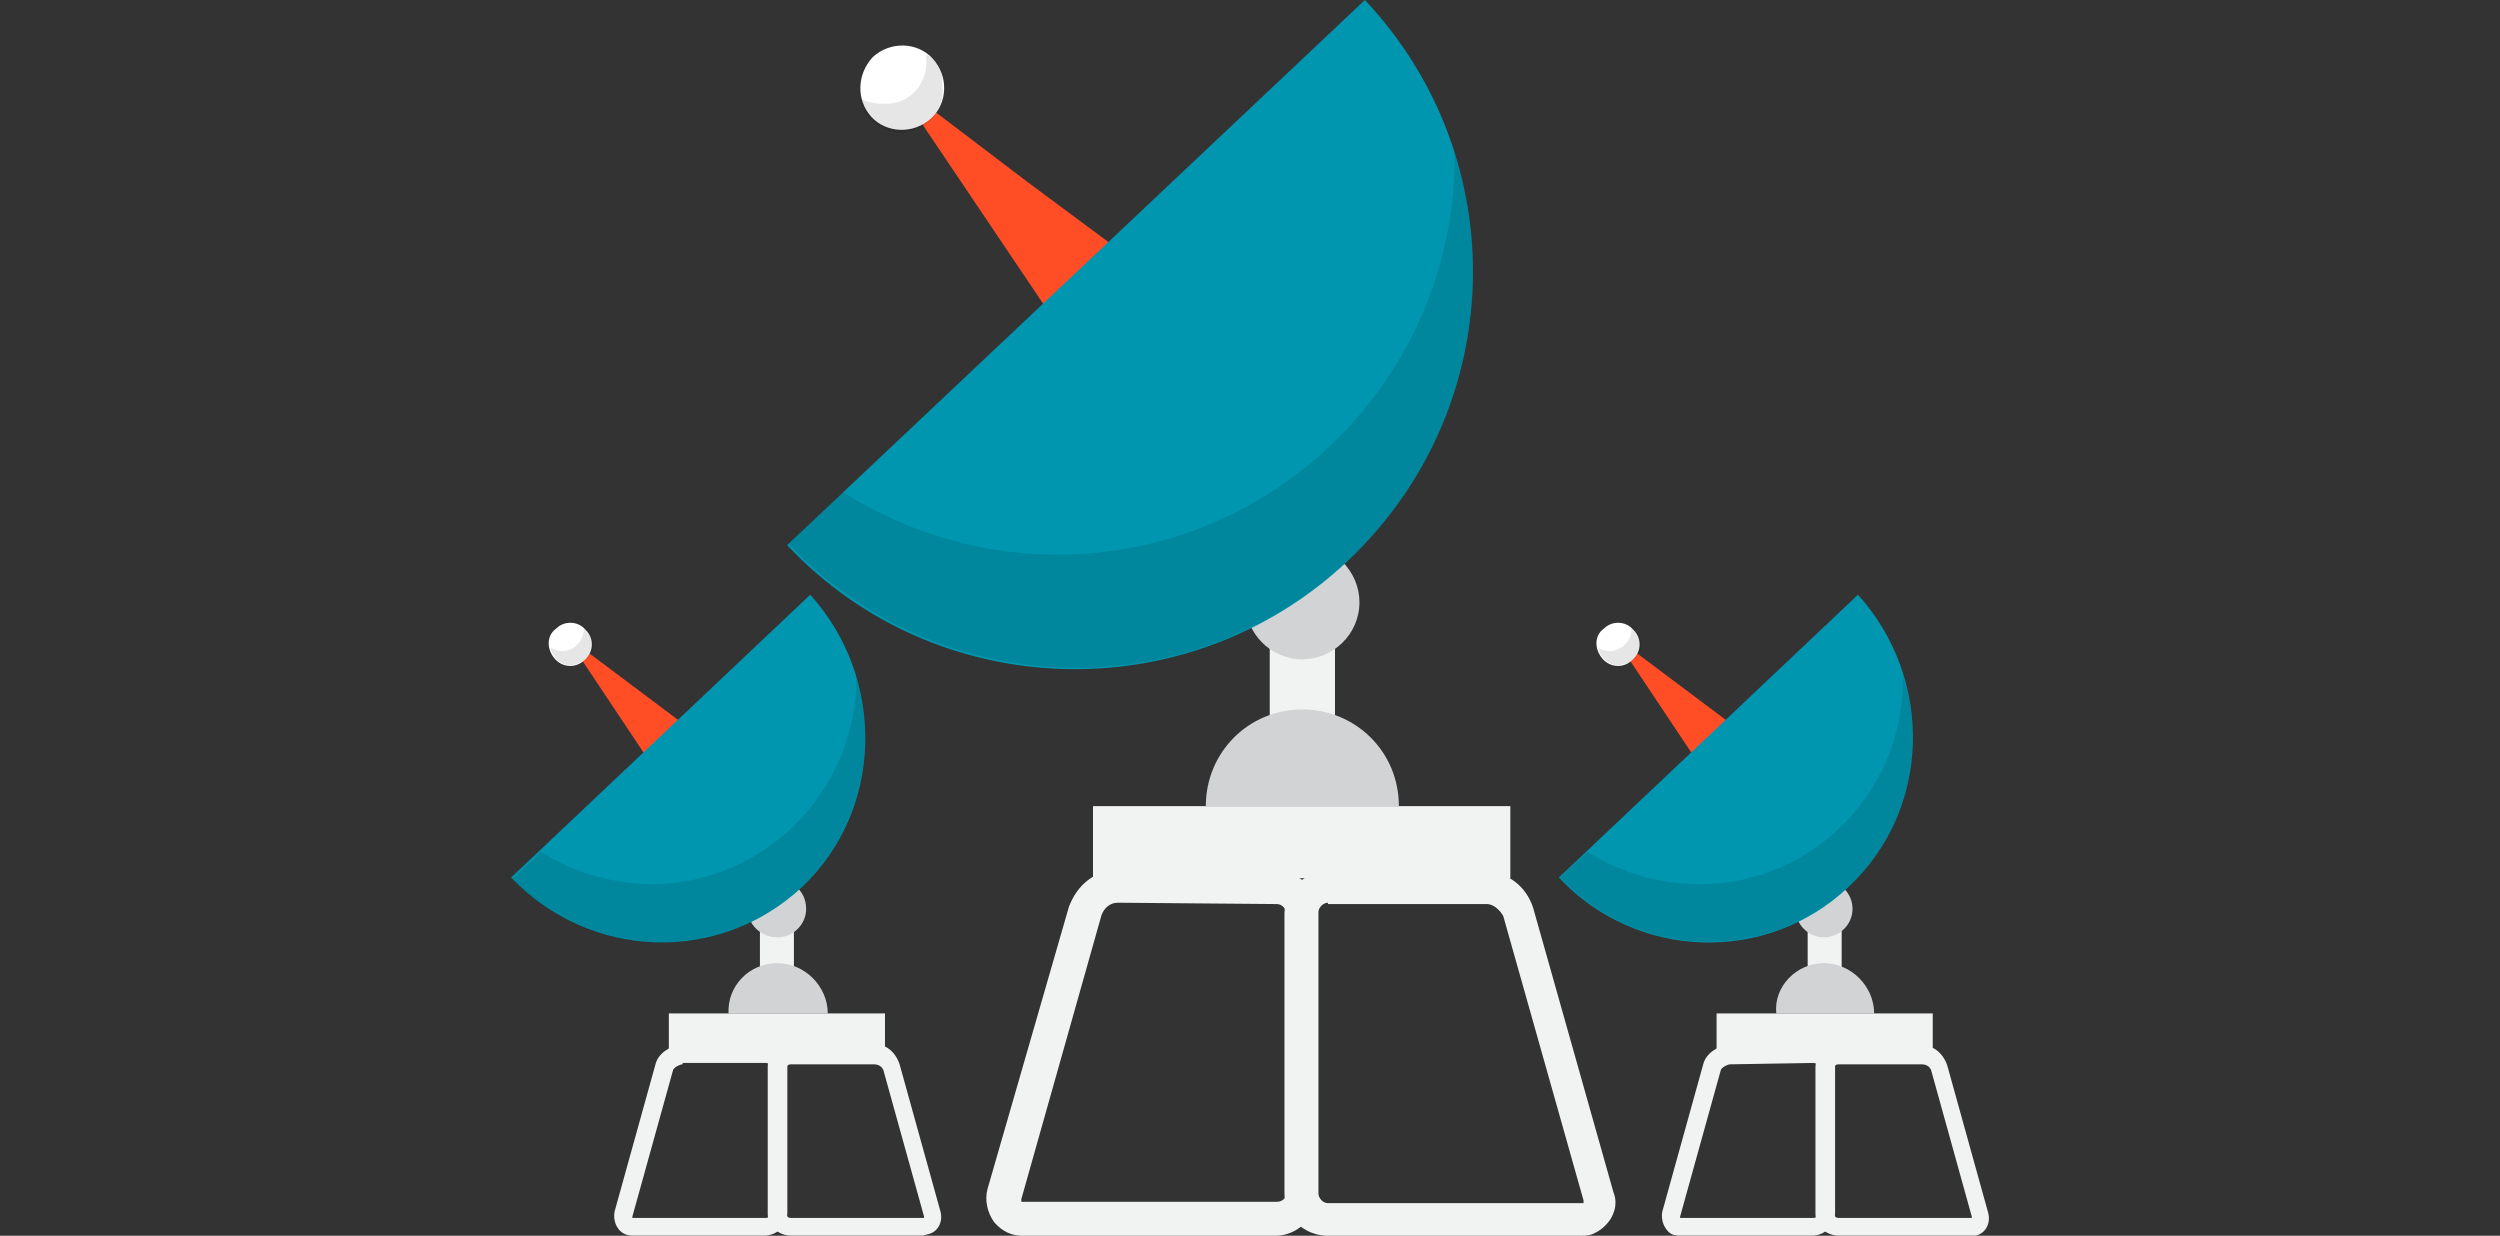 <?xml version="1.0" encoding="utf-8"?>
<!-- Generator: Adobe Illustrator 23.0.6, SVG Export Plug-In . SVG Version: 6.00 Build 0)  -->
<svg version="1.1" id="Layer_1" xmlns="http://www.w3.org/2000/svg" xmlns:xlink="http://www.w3.org/1999/xlink" x="0px" y="0px"
	 viewBox="0 0 183.9 90.9" style="enable-background:new 0 0 183.9 90.9;" xml:space="preserve">
<rect x="0" y="0" width="183.9" height="90.9" fill="#333333" stroke="none"/>
<style type="text/css">
	.st0{fill:#F1F2F2;}
	.st1{fill:#FF4D26;}
	.st2{fill:#FFFFFF;}
	.st3{opacity:0.1;enable-background:new    ;}
	.st4{fill:#D1D3D4;}
	.st5{fill:#0096AF;}
</style>
<g id="Gruppe_198" transform="translate(0)">
	<g id="Satellite_Receiver_3" transform="translate(28.301 0)">
		<g id="Gruppe_166" transform="translate(20.329 88.803)">
			<g id="Gruppe_163" transform="translate(30.455)">
				<g id="Gruppe_162">
					<path id="Pfad_393" class="st0" d="M15.4-1v-20.6c0-1.7,1.5-3.1,3.1-3.1h11.6c1.7,0,3.1,1.1,3.6,2.7l5.9,20.9
						C40.1,0.1,39.3,1.5,38,2c-0.3,0.1-0.6,0.1-0.9,0.1H18.6C16.9,2.1,15.4,0.8,15.4-1z M18.6-22.4c-0.3,0-0.7,0.3-0.7,0.7V-1
						c0,0.3,0.3,0.7,0.7,0.7h18.6c0.1,0,0.1,0,0.2,0c0-0.1,0-0.1,0-0.2l-5.9-20.9c-0.2-0.4-0.7-0.9-1.2-0.9H18.6V-22.4z"/>
				</g>
			</g>
			<g id="Gruppe_165">
				<g id="Gruppe_164">
					<path id="Pfad_394" class="st0" d="M24.5,1.1C24,0.4,23.8-0.5,24-1.3l6-20.8c0.6-1.6,1.9-2.7,3.6-2.7h11.6
						c1.7,0,3.1,1.5,3.1,3.1V-1c0,1.7-1.5,3.1-3.1,3.1H26.6C25.8,2.1,25.1,1.8,24.5,1.1z M33.6-22.4c-0.6,0-1,0.4-1.2,0.9L26.5-0.6
						c0,0.1,0,0.1,0,0.2c0,0,0.1,0,0.2,0h18.6C45.7-0.4,46-0.7,46-1v-20.6c0-0.3-0.3-0.7-0.7-0.7L33.6-22.4L33.6-22.4z"/>
				</g>
			</g>
		</g>
		<rect id="Rechteck_80" x="65.1" y="45.6" class="st0" width="4.8" height="10.7"/>
		<path id="Pfad_395" class="st1" d="M54.3,23.8l3.1-2.9l-10.1-7.5l-10-7.6l7,10.4l7,10.4L54.3,23.8z"/>
		<path id="Pfad_396" class="st2" d="M35.8,8.6c1.1,1.2,3.1,1.3,4.4,0.1c1.2-1.1,1.3-3.1,0.1-4.4c-1.1-1.2-3.1-1.3-4.4-0.1
			C34.7,5.5,34.7,7.4,35.8,8.6L35.8,8.6z"/>
		<path id="Pfad_397" class="st3" d="M40.4,4.4c-0.1-0.1-0.3-0.3-0.6-0.4c0.3,1.7-0.8,3.4-2.5,3.6c-0.8,0.1-1.7,0-2.4-0.4
			c0.3,1.7,1.9,2.8,3.6,2.5c1.7-0.3,2.8-1.9,2.5-3.6C41.1,5.4,40.8,4.8,40.4,4.4L40.4,4.4z"/>
		<path id="Pfad_398" class="st4" d="M63.3,44.3c0,2.2,1.8,4.2,4.2,4.2c2.2,0,4.2-1.8,4.2-4.2c0-2.2-1.8-4.2-4.2-4.2l0,0
			C65.2,40.2,63.3,42,63.3,44.3z"/>
		<g id="Gruppe_167" transform="translate(42.699 72.487)">
			<path id="Pfad_399" class="st4" d="M24.8-20.3c3.9,0,7.1,3.1,7.1,7.1H17.7C17.7-17.1,20.8-20.3,24.8-20.3z"/>
		</g>
		<rect id="Rechteck_81" x="52.1" y="59.3" class="st0" width="30.7" height="5.3"/>
		<g id="Gruppe_168" transform="translate(0 0)">
			<path id="Pfad_400" class="st5" d="M70.8,41.3c-11.7,11-30.2,10.5-41.2-1.2L72.1,0C83.2,11.8,82.6,30.2,70.8,41.3z"/>
		</g>
		<path id="Pfad_401" class="st3" d="M78.7,11.2c0.2,16-12.6,29.3-28.7,29.6c-5.7,0.1-11.4-1.5-16.3-4.6l-4,3.8
			c11.1,11.7,29.5,12.2,41.2,1.2C79,33.6,82.1,21.9,78.7,11.2L78.7,11.2z"/>
	</g>
	<g id="Satellite_Receiver_2" transform="translate(107.072 60.948)">
		<g id="Gruppe_173" transform="translate(10.517 45.943)">
			<g id="Gruppe_170" transform="translate(15.756)">
				<g id="Gruppe_169">
					<path id="Pfad_402" class="st0" d="M0.2-17.6v-10.8C0.2-29.2,1-30,1.9-30H8c0.9,0,1.6,0.6,1.9,1.5l3,10.8
						c0.2,0.7-0.1,1.5-0.9,1.7c-0.3,0-0.4,0-0.5,0H1.9C1-16,0.2-16.7,0.2-17.6z M1.9-28.6c-0.2,0-0.3,0.1-0.3,0.3v10.7
						c0,0.2,0.1,0.3,0.3,0.3h9.7h0.1v-0.1l-3-10.8c-0.1-0.2-0.3-0.4-0.7-0.4L1.9-28.6z"/>
				</g>
			</g>
			<g id="Gruppe_172">
				<g id="Gruppe_171">
					<path id="Pfad_403" class="st0" d="M4.9-16.6c-0.2-0.3-0.3-0.8-0.2-1.2l3-10.8c0.2-0.8,1-1.3,1.9-1.5h6.1
						c0.9,0,1.6,0.8,1.7,1.7v10.7c0,0.9-0.7,1.7-1.7,1.7H6C5.5-16,5.2-16.1,4.9-16.6z M9.7-28.6c-0.2,0-0.6,0.2-0.7,0.4L6-17.4v0.1
						h0.1h9.7c0.2,0,0.3-0.1,0.3-0.3v-10.8c0-0.2-0.1-0.3-0.3-0.3L9.7-28.6L9.7-28.6z"/>
				</g>
			</g>
		</g>
		<rect id="Rechteck_82" x="25.9" y="6.5" class="st0" width="2.5" height="5.5"/>
		<path id="Pfad_404" class="st1" d="M20.4-4.8L22-6.4l-5.2-3.9l-5.2-3.9l3.6,5.4l3.6,5.4L20.4-4.8z"/>
		<path id="Pfad_405" class="st2" d="M10.8-12.5c0.6,0.7,1.6,0.7,2.2,0.1c0.7-0.6,0.7-1.6,0.1-2.2c-0.6-0.7-1.6-0.7-2.2-0.1
			C10.2-14.2,10.2-13.2,10.8-12.5C10.8-12.6,10.8-12.6,10.8-12.5z"/>
		<path id="Pfad_406" class="st3" d="M13.1-14.8C13-14.9,13-15,12.9-15c0.2,0.9-0.4,1.7-1.2,1.9c-0.4,0.1-0.9,0-1.2-0.2
			c0.2,0.9,1,1.5,1.9,1.2c0.9-0.2,1.5-1,1.2-1.9C13.5-14.3,13.3-14.5,13.1-14.8L13.1-14.8z"/>
		<path id="Pfad_407" class="st4" d="M25,5.9C25,7,25.9,8,27.1,8c1.1,0,2.1-0.9,2.1-2.1c0-1.1-0.9-2.1-2.1-2.1l0,0
			C25.9,3.7,25,4.6,25,5.9z"/>
		<g id="Gruppe_174" transform="translate(22.09 37.502)">
			<path id="Pfad_408" class="st4" d="M5-27.6c2,0,3.7,1.7,3.7,3.7l0,0H1.5C1.3-25.9,3-27.6,5-27.6L5-27.6z"/>
		</g>
		<rect id="Rechteck_83" x="19.2" y="13.6" class="st0" width="15.9" height="2.7"/>
		<g id="Gruppe_175" transform="translate(0 0)">
			<path id="Pfad_409" class="st5" d="M28.9,4.3c-6,5.7-15.6,5.4-21.3-0.7l22-20.8C35.2-11,35-1.4,28.9,4.3L28.9,4.3z"/>
		</g>
		<path id="Pfad_410" class="st3" d="M32.9-11.3C33.1-3,26.5,4,18.1,4.1c-3,0-5.9-0.8-8.4-2.4l-2,1.9C13.4,9.7,23,9.9,29,4.2
			C33.1,0.3,34.7-5.8,32.9-11.3L32.9-11.3z"/>
	</g>
	<g id="Satellite_Receiver_1" transform="translate(0 60.948)">
		<g id="Gruppe_180" transform="translate(10.517 45.943)">
			<g id="Gruppe_177" transform="translate(15.757)">
				<g id="Gruppe_176">
					<path id="Pfad_411" class="st0" d="M30.2-17.6v-10.8c0-0.9,0.7-1.6,1.6-1.7H38c0.9,0,1.6,0.6,1.9,1.5l3,10.8
						c0.2,0.7-0.1,1.5-0.9,1.7c-0.1,0-0.3,0.1-0.4,0.1h-9.7C31-16,30.2-16.7,30.2-17.6z M31.9-28.6c-0.2,0-0.3,0.1-0.3,0.3v10.7
						c0,0.2,0.1,0.3,0.3,0.3h9.7h0.1v-0.1l-3-10.8c-0.1-0.2-0.3-0.4-0.7-0.4L31.9-28.6z"/>
				</g>
			</g>
			<g id="Gruppe_179">
				<g id="Gruppe_178">
					<path id="Pfad_412" class="st0" d="M34.9-16.6c-0.2-0.3-0.3-0.8-0.2-1.2l3-10.8c0.2-0.8,1-1.3,1.9-1.5h6.1
						c0.9,0,1.7,0.8,1.7,1.7v10.7c0,0.9-0.7,1.7-1.7,1.7H36C35.7-16,35.2-16.1,34.9-16.6z M39.7-28.6c-0.2,0-0.6,0.2-0.7,0.4
						l-3,10.8v0.1h0.1h9.7c0.2,0,0.3-0.1,0.3-0.3v-10.8c0-0.2-0.1-0.3-0.3-0.3h-6.1V-28.6z"/>
				</g>
			</g>
		</g>
		<rect id="Rechteck_84" x="55.9" y="6.5" class="st0" width="2.5" height="5.5"/>
		<path id="Pfad_413" class="st1" d="M50.4-4.8L52-6.4l-5.2-3.9l-5.2-3.9l3.6,5.4l3.6,5.4L50.4-4.8z"/>
		<path id="Pfad_414" class="st2" d="M40.8-12.5c0.6,0.7,1.6,0.7,2.2,0.1c0.7-0.6,0.7-1.6,0.1-2.2c-0.6-0.7-1.6-0.7-2.2-0.1
			C40.2-14.2,40.2-13.2,40.8-12.5C40.8-12.6,40.8-12.6,40.8-12.5z"/>
		<path id="Pfad_415" class="st3" d="M43.1-14.8c-0.1-0.1-0.2-0.1-0.2-0.2c0.2,0.9-0.4,1.7-1.2,1.9c-0.4,0.1-0.9,0-1.2-0.2
			c0.2,0.9,1,1.5,1.9,1.2s1.5-1,1.2-1.9C43.5-14.3,43.4-14.5,43.1-14.8L43.1-14.8z"/>
		<path id="Pfad_416" class="st4" d="M55,5.9C55,7,55.9,8,57.2,8c1.1,0,2.1-0.9,2.1-2.1s-0.9-2.1-2.1-2.1l0,0C56,3.7,55,4.6,55,5.9z
			"/>
		<g id="Gruppe_181" transform="translate(22.09 37.502)">
			<path id="Pfad_417" class="st4" d="M35.1-27.6c2,0,3.7,1.7,3.7,3.7l0,0h-7.3C31.4-25.9,33-27.6,35.1-27.6z"/>
		</g>
		<rect id="Rechteck_85" x="49.2" y="13.6" class="st0" width="15.9" height="2.7"/>
		<g id="Gruppe_182" transform="translate(0 0)">
			<path id="Pfad_418" class="st5" d="M59,4.3C52.9,10,43.4,9.7,37.6,3.6l22-20.8C65.2-11,65-1.4,59,4.3L59,4.3z"/>
		</g>
		<path id="Pfad_419" class="st3" d="M63-11.3C63.1-3,56.5,3.9,48.2,4.1c-3,0-5.9-0.8-8.4-2.4l-2.1,2C43.4,9.8,52.9,10,59,4.3
			C63.1,0.3,64.7-5.8,63-11.3z"/>
	</g>
</g>
</svg>
